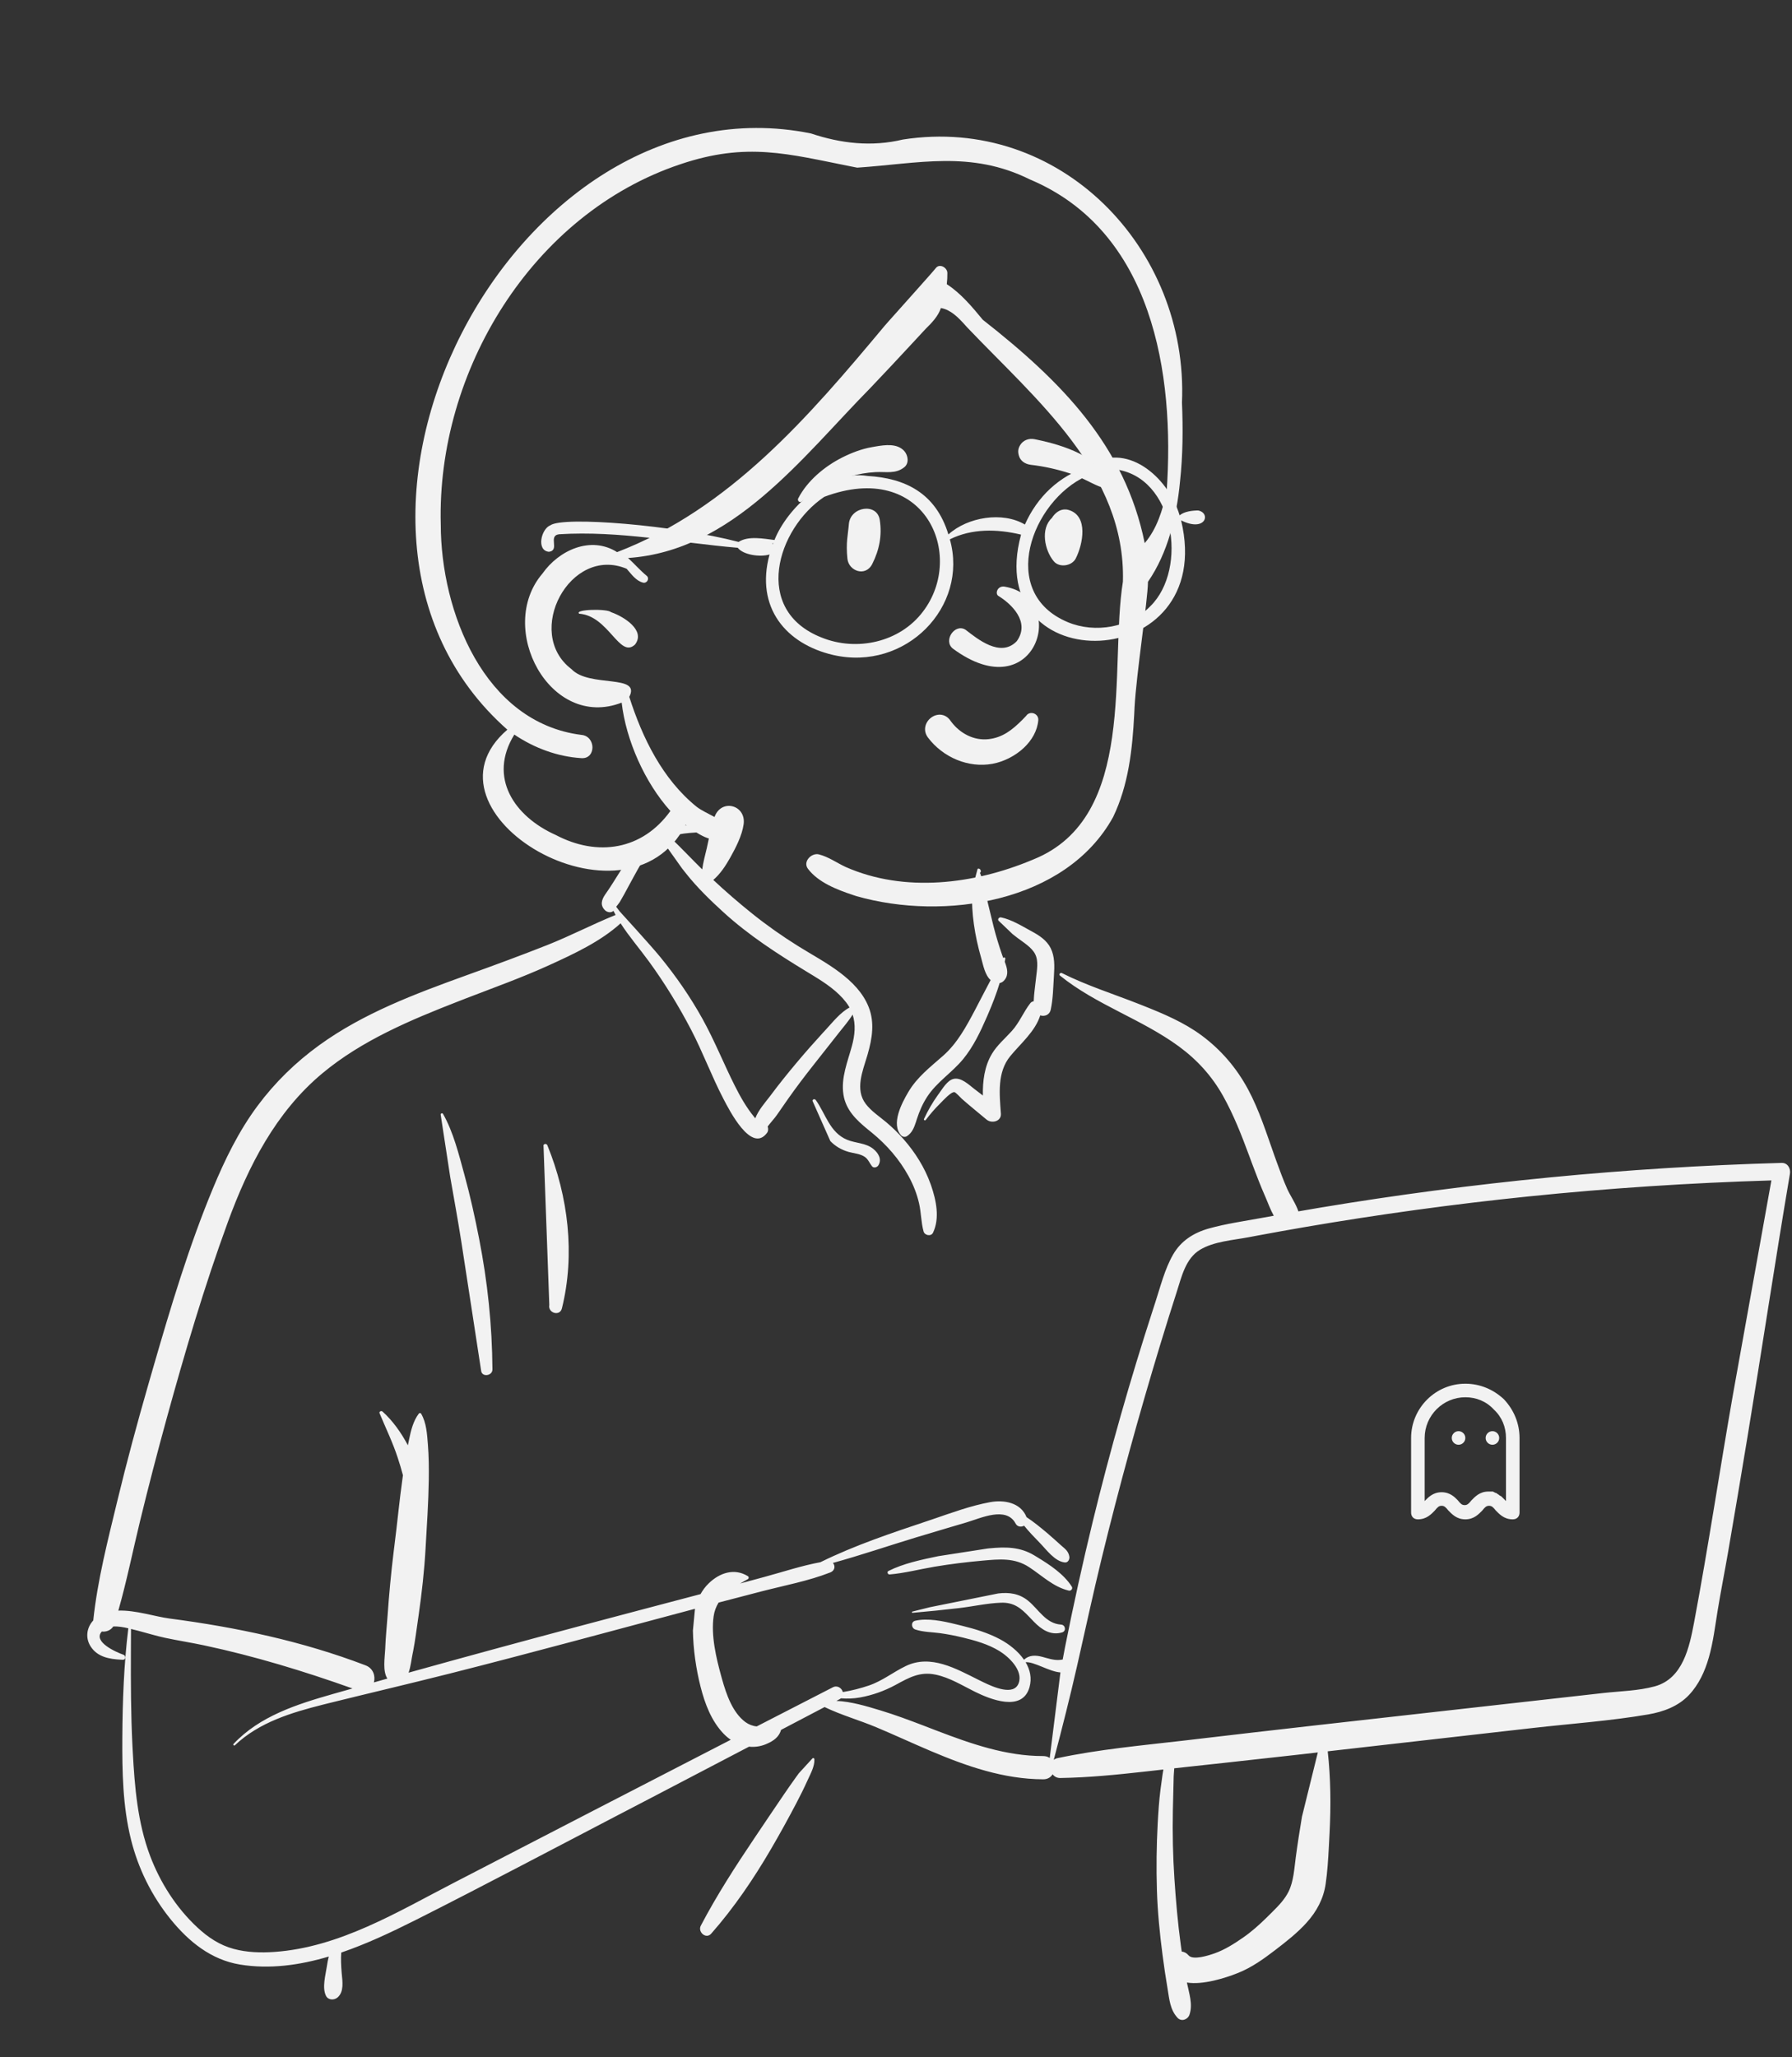 <svg xmlns="http://www.w3.org/2000/svg" xmlns:xlink="http://www.w3.org/1999/xlink" width="941" zoomAndPan="magnify" viewBox="0 0 705.75 810" height="1080" preserveAspectRatio="xMidYMid meet" version="1.0"><rect x="0" y="0" width="705.75" height="810" fill="#333333" stroke="none"/><path fill="#f2f2f2" d="M 281.488 321.441 C 284.328 314.309 293.934 317.082 292.863 324.574 C 292.219 329.062 289.758 333.805 287.551 337.742 C 285.75 340.941 283.699 344.066 280.914 346.469 C 285.867 351.086 291.012 355.535 296.285 359.758 C 302.039 364.367 308.09 368.621 314.344 372.523 C 319.828 375.949 325.562 378.984 330.73 382.891 C 335.539 386.523 339.918 390.895 342.145 396.602 C 344.52 402.676 343.484 408.945 341.738 415.016 L 341.539 415.703 C 339.75 421.719 336.66 428.965 340.949 434.633 C 343.129 437.516 346.301 439.559 349.043 441.867 C 351.477 443.918 353.762 446.145 355.855 448.539 C 360.426 453.762 364.141 459.633 366.488 466.176 L 366.699 466.77 C 368.707 472.562 370.176 479.66 367.461 485.344 C 366.684 486.977 364.168 486.449 363.73 484.859 C 362.742 481.262 362.797 477.496 361.969 473.852 C 361.109 470.055 359.676 466.457 357.805 463.051 C 354.184 456.461 349.281 450.832 343.484 446.07 L 341.75 444.664 C 337.234 440.957 333.078 437.027 332.16 430.895 C 331.18 424.332 333.812 418.082 335.504 411.867 C 336.684 407.543 337.066 403.391 335.793 399.484 C 334.234 402.02 332.113 404.43 330.434 406.578 C 327.09 410.863 323.711 415.117 320.34 419.383 C 316.887 423.754 313.52 428.195 310.312 432.75 C 308.875 434.789 307.457 436.84 306.043 438.895 C 304.977 440.434 303.496 441.977 302.336 443.551 C 302.617 444.391 302.598 445.359 302.082 446.051 C 295.934 454.352 287.188 437.027 284.906 432.652 C 280.254 423.738 276.801 414.273 272.137 405.359 C 267.305 396.125 261.805 387.133 255.672 378.699 C 251.965 373.598 247.809 368.809 244.414 363.547 C 236.422 370.785 225.902 375.641 216.246 380.043 C 205.633 384.879 194.605 388.828 183.719 393.023 L 180.508 394.273 C 161.754 401.582 142.547 409.613 126.961 422.602 C 108.645 437.863 97.812 459.133 89.746 481.156 C 80.461 506.516 72.777 532.559 65.617 558.582 C 61.953 571.898 58.477 585.273 55.207 598.691 C 52.324 610.516 49.938 622.453 46.605 634.156 C 53.367 633.914 61.078 636.531 66.852 637.285 C 93.164 640.727 119.125 646.215 143.969 655.711 C 147.035 656.883 147.922 659.945 147.254 662.426 C 149.023 661.926 150.793 661.422 152.562 660.926 C 150.625 657.957 151.551 652.652 151.703 649.363 L 151.711 649.137 C 151.867 644.754 152.344 640.363 152.652 635.988 C 153.242 627.648 154.004 619.367 155.023 611.074 L 155.281 609 C 156.438 599.977 157.289 590.898 158.547 581.895 L 158.695 580.863 C 158.09 578.559 157.391 576.281 156.652 574.016 C 154.688 567.977 151.914 562.293 149.484 556.445 C 149.199 555.758 150.18 555.363 150.641 555.773 C 154.754 559.473 158.023 564.168 160.648 569.074 C 160.695 568.844 160.734 568.609 160.781 568.379 L 161.082 566.906 C 161.82 563.312 162.719 559.531 164.926 556.617 C 165.16 556.309 165.625 556.242 165.848 556.617 C 167.961 560.188 168.195 564.707 168.52 568.77 C 168.887 573.367 168.934 578.02 168.871 582.629 C 168.742 591.633 168.109 600.664 167.602 609.656 C 167.105 618.496 166.129 627.219 164.871 635.965 L 164.633 637.609 C 164.02 641.773 163.516 645.988 162.707 650.125 L 162.477 651.25 C 162.043 653.301 161.777 656.191 160.914 658.594 C 183.102 652.41 205.324 646.367 227.59 640.434 C 243.68 636.141 259.789 631.918 275.891 627.664 C 276.742 626.133 277.797 624.703 279.117 623.426 C 283.469 619.219 289.234 617.34 294.52 620.582 C 294.953 620.844 294.988 621.52 294.52 621.773 C 293.508 622.324 292.496 622.895 291.496 623.484 L 301.164 620.867 C 308.391 618.91 315.707 616.465 323.102 615.102 C 336.727 608.383 351.379 603.523 365.727 598.719 L 367.418 598.148 C 374.766 595.641 382.367 592.84 389.961 591.453 C 395.52 590.438 402.043 591.664 404.281 597.352 C 407.109 599.215 409.77 601.406 412.34 603.559 C 414.195 605.113 415.977 606.77 417.785 608.379 L 418.121 608.672 C 419.602 609.953 420.773 610.812 421.137 612.855 C 421.324 613.91 420.652 615.34 419.352 615.199 C 415.367 614.773 412.125 610.156 409.426 607.402 C 407.336 605.273 405.23 603.07 403.328 600.73 C 402.215 601.332 400.691 601.223 399.984 599.887 C 396.32 592.949 386.273 597.758 380.719 599.402 L 372.758 601.754 C 368.777 602.938 364.801 604.117 360.824 605.324 C 349.91 608.637 339.047 612.344 328.031 615.387 C 329.02 616.469 328.883 618.395 327.008 619.125 C 318.387 622.508 308.926 624.254 299.969 626.574 C 294.312 628.039 288.66 629.516 283.008 630.996 C 282.039 632.562 281.344 634.34 281.051 636.402 C 279.973 643.996 282.051 652.758 284.078 660.102 L 284.383 661.199 C 286.051 667.102 288.5 674.34 293.598 678.07 C 294.84 678.977 296.426 679.609 298.023 679.754 C 308.008 674.621 317.984 669.488 327.973 664.367 C 329.82 663.414 331.531 664.703 331.945 666.23 C 335.469 665.652 338.98 664.742 342.18 663.656 C 347.559 661.832 351.758 658.355 356.797 655.949 C 366.551 651.293 376.508 657.012 385.238 661.355 L 387.254 662.344 C 391.172 664.242 399.316 667.891 401.195 662.699 C 403.012 657.676 397.266 652.309 393.555 650.047 C 389.133 647.352 383.984 645.91 378.984 644.711 C 376.129 644.023 373.242 643.461 370.336 643.055 C 367.035 642.59 363.629 642.66 360.457 641.59 C 358.879 641.062 358.637 638.559 360.457 638.145 C 365.344 637.035 371.176 638.242 376.273 639.484 L 378.938 640.141 C 384.074 641.402 389.266 642.98 393.941 645.492 C 397.344 647.32 400.938 650.098 403.285 653.496 C 405.324 651.605 407.859 651.668 410.496 652.367 L 411.934 652.766 C 414.301 653.426 416.219 653.875 418.523 653.422 C 418.828 651.746 419.141 650.07 419.477 648.395 C 422.762 631.93 426.363 615.527 430.332 599.211 C 437.184 571.07 445.113 543.238 454.055 515.688 L 454.949 512.938 C 457.012 506.637 458.672 499.77 461.992 493.984 C 465.137 488.508 470.172 485.355 476.16 483.684 C 482.949 481.793 490.086 480.801 497.012 479.52 C 498.555 479.234 500.105 478.961 501.652 478.684 C 500.348 476.324 499.371 473.648 498.492 471.594 L 498.336 471.238 C 496.449 466.941 494.754 462.559 493.113 458.16 L 491.891 454.852 C 488.934 446.883 485.883 439.047 481.723 431.594 C 477.348 423.75 471.543 417.34 464.305 412.031 C 449.547 401.211 431.762 395.691 417.449 384.125 C 416.867 383.652 417.617 382.844 418.211 383.141 C 427.875 387.992 438.309 391.293 448.359 395.242 L 450.34 396.023 C 458.285 399.172 466.355 402.598 473.23 407.688 C 480.898 413.371 486.938 420.426 491.473 428.812 C 495.945 437.086 498.809 446.34 501.965 455.172 L 502.809 457.527 C 504.082 461.055 505.395 464.578 506.902 468.012 C 508.098 470.738 510.328 473.848 511.344 476.965 C 514.117 476.48 516.895 476 519.672 475.535 C 579.844 465.5 640.688 459.602 701.668 457.879 C 704.051 457.809 705.285 460.086 704.934 462.164 C 699.082 496.734 693.883 531.426 688.176 566.023 C 685.688 581.129 683.145 596.215 680.547 611.297 C 679.227 618.938 677.707 626.551 676.457 634.199 C 675.449 640.379 674.719 646.609 672.988 652.648 C 671.438 658.059 669.062 663.277 665.152 667.406 C 660.941 671.859 655.059 674.016 649.141 675.031 C 634.117 677.613 618.703 678.668 603.555 680.391 L 522.906 689.559 C 524.086 700.262 524.176 710.797 523.633 721.625 L 523.324 727.535 C 523.074 732.289 522.773 737.051 522.09 741.754 C 521.234 747.656 518.531 752.652 514.547 757.062 C 510.895 761.113 506.453 764.566 502.137 767.875 C 497.652 771.312 493.02 774.629 487.746 776.758 L 487.062 777.027 C 482.438 778.832 473.762 781.625 467.441 780.605 C 468.27 784.742 469.867 789.188 468.449 793.277 C 467.793 795.18 465.305 796.129 463.781 794.512 C 460.762 791.305 460.523 787.074 459.809 782.895 C 459.066 778.543 458.426 774.176 457.855 769.801 C 456.754 761.336 455.895 752.797 455.633 744.262 C 455.363 735.496 455.469 726.719 455.941 717.961 C 456.184 713.469 456.484 708.973 457.055 704.504 C 457.301 702.602 457.551 700.695 457.836 698.797 C 457.938 698.102 458.055 697.41 458.176 696.723 L 450.938 697.539 C 439.84 698.777 428.734 699.895 417.559 700.07 C 416.234 700.086 415.215 699.488 414.551 698.609 C 413.844 699.766 412.605 700.59 410.836 700.582 C 395.23 700.523 380.691 695.426 366.492 689.414 C 359.34 686.383 352.293 683.102 345.129 680.098 C 338.438 677.293 331.285 675.293 324.754 672.133 L 307.602 681.125 C 307.477 681.566 307.316 681.984 307.145 682.336 C 306.027 684.613 303.824 685.848 301.578 686.781 C 299.418 687.676 297.18 687.953 295.004 687.727 C 281.992 694.539 268.98 701.344 255.961 708.133 L 242.934 714.914 C 216.984 728.414 191.141 742.133 165.027 755.316 L 163.102 756.281 C 154.082 760.801 144.398 765.383 134.391 768.801 C 134.211 771.332 134.324 773.793 134.535 776.473 L 134.586 777.055 C 134.887 780.223 135.523 784.188 132.984 786.441 C 131.66 787.613 129.297 787.621 128.398 785.852 C 126.766 782.648 128.234 777.594 128.75 774.113 C 128.934 772.871 129.156 771.602 129.488 770.363 C 118.012 773.777 106.191 775.434 94.512 773.516 C 83.145 771.652 74.34 764.496 67.238 755.742 C 59.746 746.508 54.426 735.742 51.566 724.207 C 48.316 711.074 48.105 697.516 48.18 684.066 C 48.262 669.742 48.793 655.352 50.535 641.125 C 48.625 640.676 46.508 640.289 44.578 640.422 C 43.621 641.949 41.766 642.594 40.09 642.398 C 36.445 646.41 45.691 650.516 48.645 651.543 C 49.668 651.902 49.559 653.566 48.375 653.516 L 47.633 653.48 C 43.066 653.238 38.352 652.457 35.668 648.219 C 33.516 644.82 34.164 640.797 36.727 638.027 C 38.418 622.031 42.469 606.457 46.234 590.852 C 49.934 575.535 54.043 560.316 58.402 545.176 L 60.355 538.398 C 67.219 514.66 74.391 490.727 83.855 467.93 C 88.582 456.547 94.027 445.375 101.406 435.449 C 108.289 426.195 116.41 418.277 125.746 411.516 C 143.152 398.91 163.574 391.293 183.641 384.035 L 184.539 383.711 C 194.941 379.953 205.312 376.148 215.59 372.078 C 224.684 368.477 233.395 363.91 242.441 360.254 C 242.148 359.723 241.867 359.184 241.594 358.637 L 241.426 358.777 C 241.398 358.801 241.367 358.82 241.34 358.844 C 240.43 359.473 239.09 359.164 238.34 358.457 C 236.219 356.461 236.938 354.246 238.352 352.176 L 238.535 351.91 C 240.262 349.492 241.805 346.934 243.402 344.426 L 244.398 342.855 C 247.078 338.668 249.891 334.453 253.461 330.992 C 255.117 329.387 256.93 328.188 258.848 327.293 C 258.684 326.945 260.121 326.238 260.531 326.594 C 266.605 324.371 273.598 324.836 280.223 325.449 M 519.004 690 L 510.555 690.961 C 501.262 692.016 491.961 693.039 482.656 694.051 L 462.457 696.246 C 462.402 697.395 462.266 698.52 462.238 699.391 C 462.109 703.871 462.008 708.352 461.914 712.836 C 461.73 721.816 461.934 730.809 462.527 739.773 C 463.102 748.461 463.855 757.148 465.031 765.777 L 465.27 767.504 L 465.41 768.41 C 466.367 768.5 467.309 768.957 468.09 769.891 C 469.801 771.93 475.988 769.949 478.402 769.09 C 482.379 767.676 486.121 765.289 489.574 762.895 C 492.945 760.559 495.98 757.836 498.902 754.965 L 501.285 752.602 C 503.66 750.246 506.039 747.734 507.496 744.766 C 509.465 740.746 509.723 735.809 510.301 731.43 C 511.016 726.039 511.859 720.652 512.758 715.293 M 273.707 633.445 L 272.832 633.676 C 240.992 642.129 209.203 650.832 177.266 658.91 C 161.461 662.906 145.582 666.617 129.762 670.539 L 127.199 671.18 C 114.715 674.328 102.082 678.125 92.523 687.168 C 92.168 687.504 91.656 686.992 91.988 686.637 C 102.293 675.68 116.945 671.043 131.012 667.02 C 133.613 666.277 136.219 665.551 138.82 664.812 C 119.684 658 100.25 652.07 80.367 647.84 C 75.246 646.754 70.066 645.953 64.949 644.859 C 61.383 644.094 57.898 642.992 54.367 642.078 L 51.59 641.383 L 51.555 650.148 C 51.508 662.566 51.531 674.98 52.164 687.395 L 52.285 689.695 C 53.023 703.516 54.18 717.621 59.086 730.648 C 63.074 741.238 69.434 751.215 77.746 758.926 C 81.953 762.828 86.477 765.863 92.066 767.367 C 97.258 768.758 102.699 768.922 108.035 768.551 C 133.629 766.766 156.414 752.871 178.652 741.371 C 215.02 722.559 251.391 703.754 287.797 685.012 C 286.812 684.34 285.887 683.566 285.043 682.695 C 280.16 677.66 277.586 670.766 275.895 664.086 C 274.094 656.977 273.016 649.355 272.891 642.02 M 320.031 692.277 C 320.352 692.102 320.727 692.32 320.738 692.684 C 320.852 695.461 319.316 698.199 318.168 700.703 L 318.047 700.969 C 316.648 704.07 315.125 707.129 313.543 710.137 C 310.387 716.152 307.105 722.105 303.684 727.969 C 296.797 739.77 289.145 751.074 280.102 761.348 C 278.059 763.672 274.699 760.695 276.008 758.195 C 282.328 746.148 289.699 734.77 297.281 723.496 C 301.082 717.852 304.875 712.199 308.707 706.578 C 310.309 704.234 311.93 701.895 313.594 699.594 L 314.594 698.219 M 697.633 464.777 C 665.684 465.742 633.77 467.824 601.973 471.086 C 572.402 474.121 542.941 478.16 513.645 483.191 C 507.523 484.246 501.414 485.336 495.309 486.477 L 491.648 487.164 C 485.539 488.32 478.082 488.797 472.648 492.059 C 466.918 495.492 465.367 502.672 463.461 508.59 C 461.219 515.555 459.035 522.535 456.91 529.535 C 448.469 557.328 440.754 585.359 433.875 613.574 C 430.461 627.582 427.434 641.664 424.238 655.719 C 421.402 668.211 418.273 680.559 415.004 692.926 C 415.406 692.609 415.902 692.371 416.496 692.246 C 432.73 688.793 449.305 687.297 465.781 685.387 L 467.379 685.203 C 484.426 683.199 501.473 681.211 518.527 679.293 L 631.453 666.605 C 638.117 665.859 645.25 665.758 651.734 663.973 C 662.754 660.934 665.332 648.625 667.184 638.824 L 667.238 638.527 C 672.812 608.91 677.25 579.035 682.449 549.344 M 417.633 658.496 C 413.246 658.207 407.246 654.191 403.922 654.48 C 405.668 657.41 406.453 660.746 405.449 664.316 C 402.648 674.234 389.98 669.102 383.883 666.07 C 378.879 663.586 374.051 660.543 368.508 659.375 C 362.238 658.059 357.984 660.551 352.684 663.426 C 348.332 665.785 343.59 667.48 338.715 668.355 C 336.121 668.824 333.66 668.875 331.199 668.691 C 331.055 668.812 330.887 668.922 330.695 669.023 L 329.398 669.703 C 335.277 669.973 341.266 671.789 346.734 673.445 C 352.406 675.164 357.973 677.238 363.512 679.355 L 368.953 681.449 C 382.391 686.586 396.297 691.469 410.836 691.426 C 411.883 691.426 412.738 691.711 413.414 692.184 M 393.102 627.406 C 397.434 626.875 401.434 627.445 404.895 630.262 C 409.066 633.66 411.871 639.289 417.871 639.664 C 419.621 639.77 420.027 642.227 418.289 642.742 C 413.82 644.062 410.203 641.648 407.16 638.516 L 405.113 636.379 C 402.109 633.266 399.336 630.859 394.23 631.047 C 388.77 631.246 383.293 632.508 377.863 633.148 C 371.715 633.875 365.562 634.496 359.395 635.027 C 359.105 635.055 359.059 634.605 359.324 634.539 L 366.238 632.82 M 388.922 609.715 L 389.637 609.641 C 395.926 609.031 401.676 609.008 407.297 612.391 L 408.371 613.043 C 413.438 616.117 418.949 619.738 422.117 624.719 C 422.633 625.535 421.777 626.492 420.91 626.285 C 414.824 624.824 410.375 620.363 405.258 617.023 C 399.512 613.277 393.574 613.895 387.023 614.477 C 380.684 615.043 374.344 615.816 368.066 616.871 C 362.164 617.863 356.246 619.426 350.285 619.926 L 350.285 619.914 C 349.605 619.914 349.215 618.895 349.91 618.547 C 355.961 615.527 362.965 614.098 369.543 612.723 M 173.547 438.84 C 173.539 438.344 174.238 438.156 174.484 438.586 C 178.578 445.781 180.715 454.598 182.895 462.523 C 185.18 470.824 187.023 479.211 188.68 487.66 C 192.031 504.766 193.82 521.773 193.938 539.207 C 193.957 541.695 189.898 542.359 189.5 539.809 C 186.867 522.848 184.34 505.871 181.684 488.918 C 180.348 480.391 178.793 471.895 177.305 463.395 M 214.062 451.367 C 213.762 450.375 215.203 450.047 215.574 450.949 C 223.789 471.094 226.57 493.922 221.297 515.168 C 220.488 518.418 215.727 517.012 216.332 513.801 M 319.996 433.473 C 319.957 432.73 320.922 432.613 321.285 433.121 C 325.176 438.602 326.793 445.938 333.617 448.77 C 337.027 450.18 340.863 449.938 343.875 452.324 C 345.887 453.922 347.434 456.441 345.922 458.859 C 345.434 459.641 344.07 460.031 343.41 459.18 C 342.441 457.945 341.934 456.465 340.621 455.535 C 338.77 454.23 336.273 454.148 334.152 453.535 C 331.41 452.738 328.992 451.348 327.012 449.281 M 385.012 342.102 C 385.414 341.898 385.797 342.027 386.055 342.375 C 386.418 342.867 386.375 343.348 385.926 343.688 C 386.527 344.91 387.234 347.977 387.336 348.422 C 387.746 350.23 388.18 352.027 388.637 353.824 C 389.555 357.449 390.363 361.102 391.285 364.727 C 392.258 368.57 393.422 372.371 394.719 376.117 C 394.801 376.359 394.895 376.609 394.988 376.859 L 395.137 377.238 L 395.172 377.18 C 395.434 376.766 395.98 377.059 395.918 377.496 C 395.859 377.895 395.777 378.293 395.711 378.695 L 395.844 379.051 C 396.691 381.328 397.27 383.727 395.719 385.734 C 395.137 386.488 394.496 386.93 393.699 387.062 C 392.422 391.27 390.82 395.402 389.105 399.363 L 388.602 400.523 C 386.074 406.312 383.387 412.02 379.367 416.949 C 374.977 422.328 368.941 426 365.117 431.895 C 363.34 434.633 362.102 437.516 361.098 440.613 L 360.723 441.789 C 360.004 443.977 359.184 446.102 357.129 447.387 C 356.473 447.793 355.488 447.664 354.961 447.105 C 350.746 442.648 355.16 434.328 357.699 430.012 C 361.234 424.016 366.352 420.176 371.473 415.648 C 376.992 410.77 380.512 404.246 383.918 397.816 C 386.004 393.875 388.02 389.852 390.141 385.898 C 387.926 383.941 387.215 380.055 386.465 377.355 L 386.395 377.109 C 385.156 372.785 384.168 368.348 383.547 363.891 C 382.945 359.605 382.695 355.379 382.855 351.07 L 382.902 349.973 M 393.25 362.5 C 392.762 361.828 393.57 361.07 394.242 361.211 C 398.324 362.055 402.316 364.52 405.98 366.52 L 406.371 366.734 C 409.297 368.309 412.242 370.238 413.777 373.301 C 415.449 376.629 415.309 380.461 415.082 384.074 L 415.062 384.414 C 414.781 388.75 414.734 393.258 413.816 397.516 C 413.348 399.695 411.371 400.309 409.684 399.797 C 407.672 406.137 402.027 410.809 397.902 415.812 C 392.645 422.191 393.633 430.805 394.184 438.488 C 394.406 441.598 390.531 442.48 388.535 440.824 L 383.941 437.008 C 383.176 436.371 382.41 435.734 381.648 435.094 C 380.992 434.547 380.348 433.992 379.707 433.43 L 378.746 432.586 C 378.32 432.207 376.445 430.113 375.898 430.027 C 374.57 429.816 371.414 433.312 370.336 434.41 L 370.199 434.547 C 368.164 436.539 366.328 438.68 364.617 440.953 C 364.301 441.367 363.688 441.023 363.914 440.539 C 365.445 437.262 367.227 434.125 369.344 431.188 L 369.77 430.602 C 371.18 428.707 373.07 425.359 375.555 424.801 C 378.59 424.117 381.621 427.156 383.828 428.848 L 383.969 428.949 C 385.02 429.738 386.055 430.539 387.094 431.344 C 386.984 425.625 387.707 419.848 390.664 414.914 C 392.75 411.438 395.871 408.863 398.543 405.879 C 401.52 402.551 403.074 398.461 405.766 395 C 406.113 394.551 406.59 394.312 407.109 394.234 C 407.211 391.449 407.625 388.637 407.938 385.883 L 408.031 385.059 C 408.352 382.066 409.109 378.41 407.641 375.605 C 406.258 372.957 403.078 371.086 400.723 369.293 L 398.801 367.801 M 260.734 330.844 C 259.504 331.555 258.355 332.438 257.312 333.543 C 254.031 337.023 251.684 341.352 249.402 345.516 C 248.172 347.754 246.984 350.023 245.746 352.262 C 245.207 353.234 244.652 354.195 244.094 355.156 C 243.832 355.602 243.066 356.48 242.684 357.023 C 243.109 357.617 243.547 358.203 243.992 358.781 C 244.164 359 255.934 371.812 260.039 376.824 C 266.32 384.504 271.938 392.617 276.738 401.301 C 281.441 409.805 285.02 418.809 289.375 427.477 C 291.555 431.816 293.988 436.125 297.094 439.879 C 297.215 440.023 297.34 440.164 297.461 440.309 C 298.645 437.113 301.68 433.691 303.172 431.727 L 303.312 431.539 C 306.691 426.984 310.262 422.57 313.91 418.227 C 317.242 414.266 320.66 410.387 324.156 406.574 L 325.473 405.145 C 327.91 402.512 331.008 398.578 334.578 396.695 C 334.195 396.016 333.754 395.344 333.242 394.68 C 329.898 390.312 325.172 387.145 320.508 384.285 L 317.484 382.445 C 306.082 375.504 294.859 368.242 284.961 359.223 C 279.723 354.449 274.559 349.449 270.16 343.887 L 268.602 341.918 M 279.758 327.406 C 274.418 327.855 268.652 327.75 263.715 329.488 C 268.105 333.629 272.273 338.105 276.555 342.316 C 276.938 339.469 277.719 336.652 278.375 333.875 " fill-opacity="1" fill-rule="evenodd"/><path fill="#f2f2f2" d="M 199.812 287.301 C 109.719 207.77 202.145 28.793 319.359 52.539 C 331.223 56.512 343.27 57.887 355.559 54.945 C 417.469 45.289 468.117 97.773 465.5 158.5 C 465.934 168.887 465.852 179.281 464.73 189.629 C 463.441 203.223 459.934 217.766 452.109 229.07 C 452.016 236.664 447.543 265.141 446.824 278.539 L 446.688 281.34 C 445.977 295.109 444.434 309.152 438.375 321.711 C 419.742 355.445 371.746 362.68 337.332 352.855 L 335.902 352.387 C 329.508 350.262 322.262 347.434 318.199 342.082 C 316.055 339.258 319.609 335.648 322.559 336.418 C 326.363 337.406 329.516 339.723 333.062 341.367 C 356.215 351.59 383.594 348.168 406.445 338.617 L 407.137 338.328 C 448.062 321.73 436.852 262.684 442.238 229.02 C 443.465 186.27 407.777 157.152 380.887 128.879 L 380.082 127.98 C 377.32 124.922 374.402 121.938 370.562 121.285 C 369.508 124.473 366.922 127.188 364.523 129.516 L 359.094 135.375 C 353.668 141.227 348.227 147.055 342.711 152.832 C 315.926 180.016 288.633 216.926 247.344 219.707 C 249.883 222 252.105 224.625 254.77 226.785 C 255.891 227.906 254.742 229.789 253.238 229.402 C 250.434 228.688 248.637 226.027 246.797 223.949 C 224.496 214.598 206.18 249.16 225.074 263.469 C 232.082 270.883 252.566 265.242 247.828 274.383 C 253 290.578 260.953 306.867 274.414 317.703 C 278.367 320.684 284.535 322.191 287.16 326.578 C 287.793 327.637 287.469 329.367 286.281 329.926 C 280.562 332.59 274.422 328.109 270.031 324.738 C 246.84 370.023 161.812 319.988 199.812 287.301 Z M 337.602 66.012 L 335.281 65.559 C 310.508 60.66 294.172 55.812 267.98 64.664 C 209.602 84.148 171.965 146.207 173.59 206.527 C 173.629 240.793 190.629 284.488 228.93 289.352 C 234.715 289.812 234.809 298.785 229.102 298.516 L 228.93 298.508 C 219.488 297.918 210.352 294.496 202.559 289.234 C 192.109 306.145 202.582 321.488 218.863 328.758 C 235.363 337.453 253 334.684 264.023 319.316 C 253.961 308.148 246.547 291.457 244.832 276.652 C 216.578 287.602 195.266 247.234 213.648 225.824 C 220.117 216.613 232.676 210.852 243.031 217.391 C 287.566 200.273 318.664 163.887 348.438 128.242 L 350.027 126.438 C 355.238 120.555 367.227 107.27 368.555 105.551 C 370.047 103.617 373.066 105.359 373.102 107.434 C 373.129 108.906 373.047 110.402 372.879 111.895 C 378.422 115.469 382.914 120.891 387.051 125.898 C 417.918 150.102 443.02 175.445 450.824 213.844 C 455.672 208.188 457.871 200.766 459.457 193.68 C 462.785 146.914 453.848 90.918 405.559 70.633 C 382.348 59.129 361.641 64.398 337.602 66.012 Z M 228.094 241.637 C 226.082 239.844 239.367 239.629 240.621 241.031 L 240.91 241.129 C 245.664 242.801 254.371 248.188 250.098 253.777 C 244 259.52 239.75 242.473 228.094 241.637 Z M 228.094 241.637 " fill-opacity="1" fill-rule="evenodd"/><path fill="#f2f2f2" d="M 376.91 299.195 C 372.41 297.359 368.395 294.301 365.457 290.391 C 364.438 289.031 364.172 287.598 364.387 286.281 C 364.629 284.809 365.5 283.469 366.695 282.574 C 367.891 281.672 369.383 281.23 370.832 281.453 C 372.086 281.652 373.336 282.34 374.328 283.766 L 374.531 284.051 C 376.277 286.41 378.555 288.344 381.145 289.59 C 383.645 290.797 386.438 291.355 389.328 291.031 C 394.836 290.41 398.629 287.434 402.664 283.395 C 403.164 282.883 403.664 282.355 404.168 281.824 C 404.484 281.336 404.926 281.027 405.414 280.863 C 405.957 280.684 406.57 280.691 407.137 280.887 C 407.676 281.078 408.164 281.438 408.488 281.914 C 408.797 282.367 408.973 282.93 408.914 283.57 C 408.547 287.758 406.355 291.496 403.242 294.43 C 399.789 297.688 395.207 299.941 390.891 300.734 C 386.141 301.605 381.297 300.98 376.91 299.195 Z M 393.133 234.598 C 398.188 237.668 405.895 244.828 400.453 252.441 C 394.051 259.156 384.836 251.457 380.293 247.977 C 376.078 245.281 371.348 252.219 375.254 255.367 C 408.078 279.648 421.398 235.402 395.691 230.988 C 392.859 230.504 391.809 233.648 393.133 234.598 Z M 334.309 206.355 C 334.871 199.43 345.43 197.852 346.48 204.707 C 347.422 210.852 346.316 216.492 343.543 222.023 C 340.898 227.301 334.25 224.84 333.746 220.031 C 333.074 213.582 333.965 210.664 334.309 206.355 Z M 414.703 203.289 C 416.176 201.363 418.301 200.047 420.848 200.789 C 428.805 203.113 426.457 214.398 423.664 219.895 C 422.145 222.879 417.238 223.637 415.02 221.008 C 411.402 216.723 409.672 208.168 414.27 203.949 C 414.391 203.73 414.531 203.508 414.703 203.289 Z M 343.434 176.043 L 344.688 175.82 C 348.582 175.148 353.414 174.504 356.164 177.625 C 357.625 179.285 358.129 182.359 356.164 183.945 C 352.715 186.738 348.902 185.656 344.766 185.891 C 341.359 186.086 338.086 186.648 334.805 187.586 C 327.605 189.645 321.738 193.395 315.59 197.516 C 314.785 198.059 313.961 197.027 314.348 196.273 C 317.898 189.324 324.773 183.621 331.664 180.145 C 335.34 178.289 339.363 176.746 343.434 176.043 Z M 407.449 172.93 L 408.406 173.125 C 418.879 175.312 432.48 179.68 437.441 189.957 C 437.629 191.41 437.43 191.719 437.266 191.926 L 437.215 191.992 C 437.078 192.164 436.973 192.406 436.344 192.602 C 436.168 192.559 435.992 192.516 435.812 192.469 C 433.539 191.875 431.742 191.055 430 190.203 L 428.113 189.273 C 425.922 188.203 423.715 187.168 421.375 186.402 C 416.379 184.777 411.238 183.629 406.02 183.02 C 404.887 182.883 403.801 182.504 402.941 181.852 C 402.121 181.23 401.5 180.371 401.215 179.227 C 400.848 177.75 400.953 176.633 401.746 175.301 C 402.344 174.297 403.199 173.605 404.18 173.207 C 405.18 172.801 406.316 172.703 407.449 172.93 Z M 407.449 172.93 " fill-opacity="1" fill-rule="evenodd"/><path fill="#f2f2f2" d="M 453.055 238.672 C 444.926 247.066 431.355 249.473 420.539 244.973 C 392.77 233.379 406.359 197.223 427.777 187.512 C 430.457 186.848 434.027 185.266 437.289 184.91 C 437.582 184.766 438.223 185.18 439 184.785 C 462.617 187.422 467.996 224.047 453.055 238.672 M 363.484 240.82 C 354.367 252.906 337.414 256.633 323.566 251.016 C 296.207 240.25 305.91 208.188 324.629 195.617 C 364.172 180.773 380.5 218.547 363.484 240.82 M 304.172 214.051 C 304.148 214.039 304.121 214.035 304.098 214.02 C 304.242 213.957 304.383 213.895 304.527 213.828 C 304.484 213.953 304.434 214.07 304.387 214.195 C 304.316 214.148 304.254 214.09 304.172 214.051 M 471.879 200.992 C 469.645 200.996 466.422 201.363 464.574 202.91 C 460.016 187.555 443.195 173.344 428.566 183.707 C 417.047 187.41 408.5 195.617 403.641 206.531 C 394.879 201.324 381.105 203.547 373.512 210.434 C 368.535 194.008 356.289 188.258 341.719 187.41 C 325.812 184.805 309.961 200.238 305.012 212.617 C 300.898 212.152 294.754 210.844 290.883 213.379 C 265.77 206.801 221.863 203.172 216.758 206.828 C 213.121 208.223 211.125 216.805 216.207 217.266 C 220.633 216.637 215.688 210.98 220.152 210.363 C 243.938 208.887 267.027 213.676 290.559 215.684 C 292.664 218.508 299.449 219.449 303.07 218.316 C 297.367 239.32 309.684 253.609 328.133 257.891 C 356.699 264.445 381.555 238.91 374.086 212.355 C 382.738 208.051 392.691 208.238 402.121 210.504 C 386.367 268.43 479.742 265.828 465.16 204.895 C 474.863 209.719 476.973 201.965 471.879 200.992 " fill-opacity="1" fill-rule="evenodd"/><path fill="#f2f2f2" d="M 592.305 550.957 C 588.035 546.953 582.699 544.816 577.094 544.816 C 565.352 544.816 555.742 554.43 555.742 566.18 L 555.742 595.559 C 555.742 597.16 556.809 598.227 558.41 598.227 C 561.879 598.227 563.75 596.09 565.082 594.754 C 566.152 593.422 566.684 592.887 567.75 592.887 C 568.82 592.887 569.352 593.422 570.422 594.754 C 571.754 596.09 573.625 598.227 577.094 598.227 C 580.562 598.227 582.43 596.09 583.766 594.754 C 584.832 593.422 585.367 592.887 586.434 592.887 C 587.5 592.887 588.035 593.422 589.102 594.754 C 590.438 596.09 592.305 598.227 595.773 598.227 C 597.375 598.227 598.445 597.16 598.445 595.559 L 598.445 566.18 C 598.445 560.57 596.309 555.23 592.305 550.957 Z M 593.105 591.016 C 592.57 590.484 592.039 589.949 591.504 589.414 C 591.504 589.414 591.504 589.414 591.238 589.148 C 590.973 589.148 590.973 588.879 590.703 588.879 C 590.703 588.879 590.438 588.879 590.438 588.613 C 590.172 588.613 590.172 588.348 589.902 588.348 L 589.637 588.078 C 589.371 588.078 589.371 587.812 589.102 587.812 C 588.836 587.812 588.836 587.812 588.57 587.547 C 588.301 587.547 588.301 587.547 588.035 587.277 C 587.77 587.277 587.77 587.277 587.5 587.277 C 587.234 587.277 586.699 587.277 586.168 587.277 C 582.699 587.277 580.828 589.414 579.496 590.75 C 578.426 592.086 577.895 592.621 576.824 592.621 C 575.758 592.621 575.223 592.086 574.156 590.75 C 573.09 589.68 571.223 587.547 567.75 587.547 C 564.281 587.547 562.414 589.68 561.078 591.016 L 561.078 566.18 C 561.078 557.367 568.285 550.156 577.094 550.156 C 581.363 550.156 585.367 551.758 588.301 554.965 C 591.504 557.902 593.105 561.906 593.105 566.18 Z M 593.105 591.016 " fill-opacity="1" fill-rule="nonzero"/><path fill="#f2f2f2" d="M 574.426 568.852 C 575.898 568.852 577.094 567.652 577.094 566.18 C 577.094 564.707 575.898 563.508 574.426 563.508 C 572.949 563.508 571.754 564.707 571.754 566.18 C 571.754 567.652 572.949 568.852 574.426 568.852 Z M 574.426 568.852 " fill-opacity="1" fill-rule="nonzero"/><path fill="#f2f2f2" d="M 587.77 568.852 C 589.242 568.852 590.438 567.652 590.438 566.18 C 590.438 564.707 589.242 563.508 587.77 563.508 C 586.293 563.508 585.098 564.707 585.098 566.18 C 585.098 567.652 586.293 568.852 587.77 568.852 Z M 587.77 568.852 " fill-opacity="1" fill-rule="nonzero"/></svg>